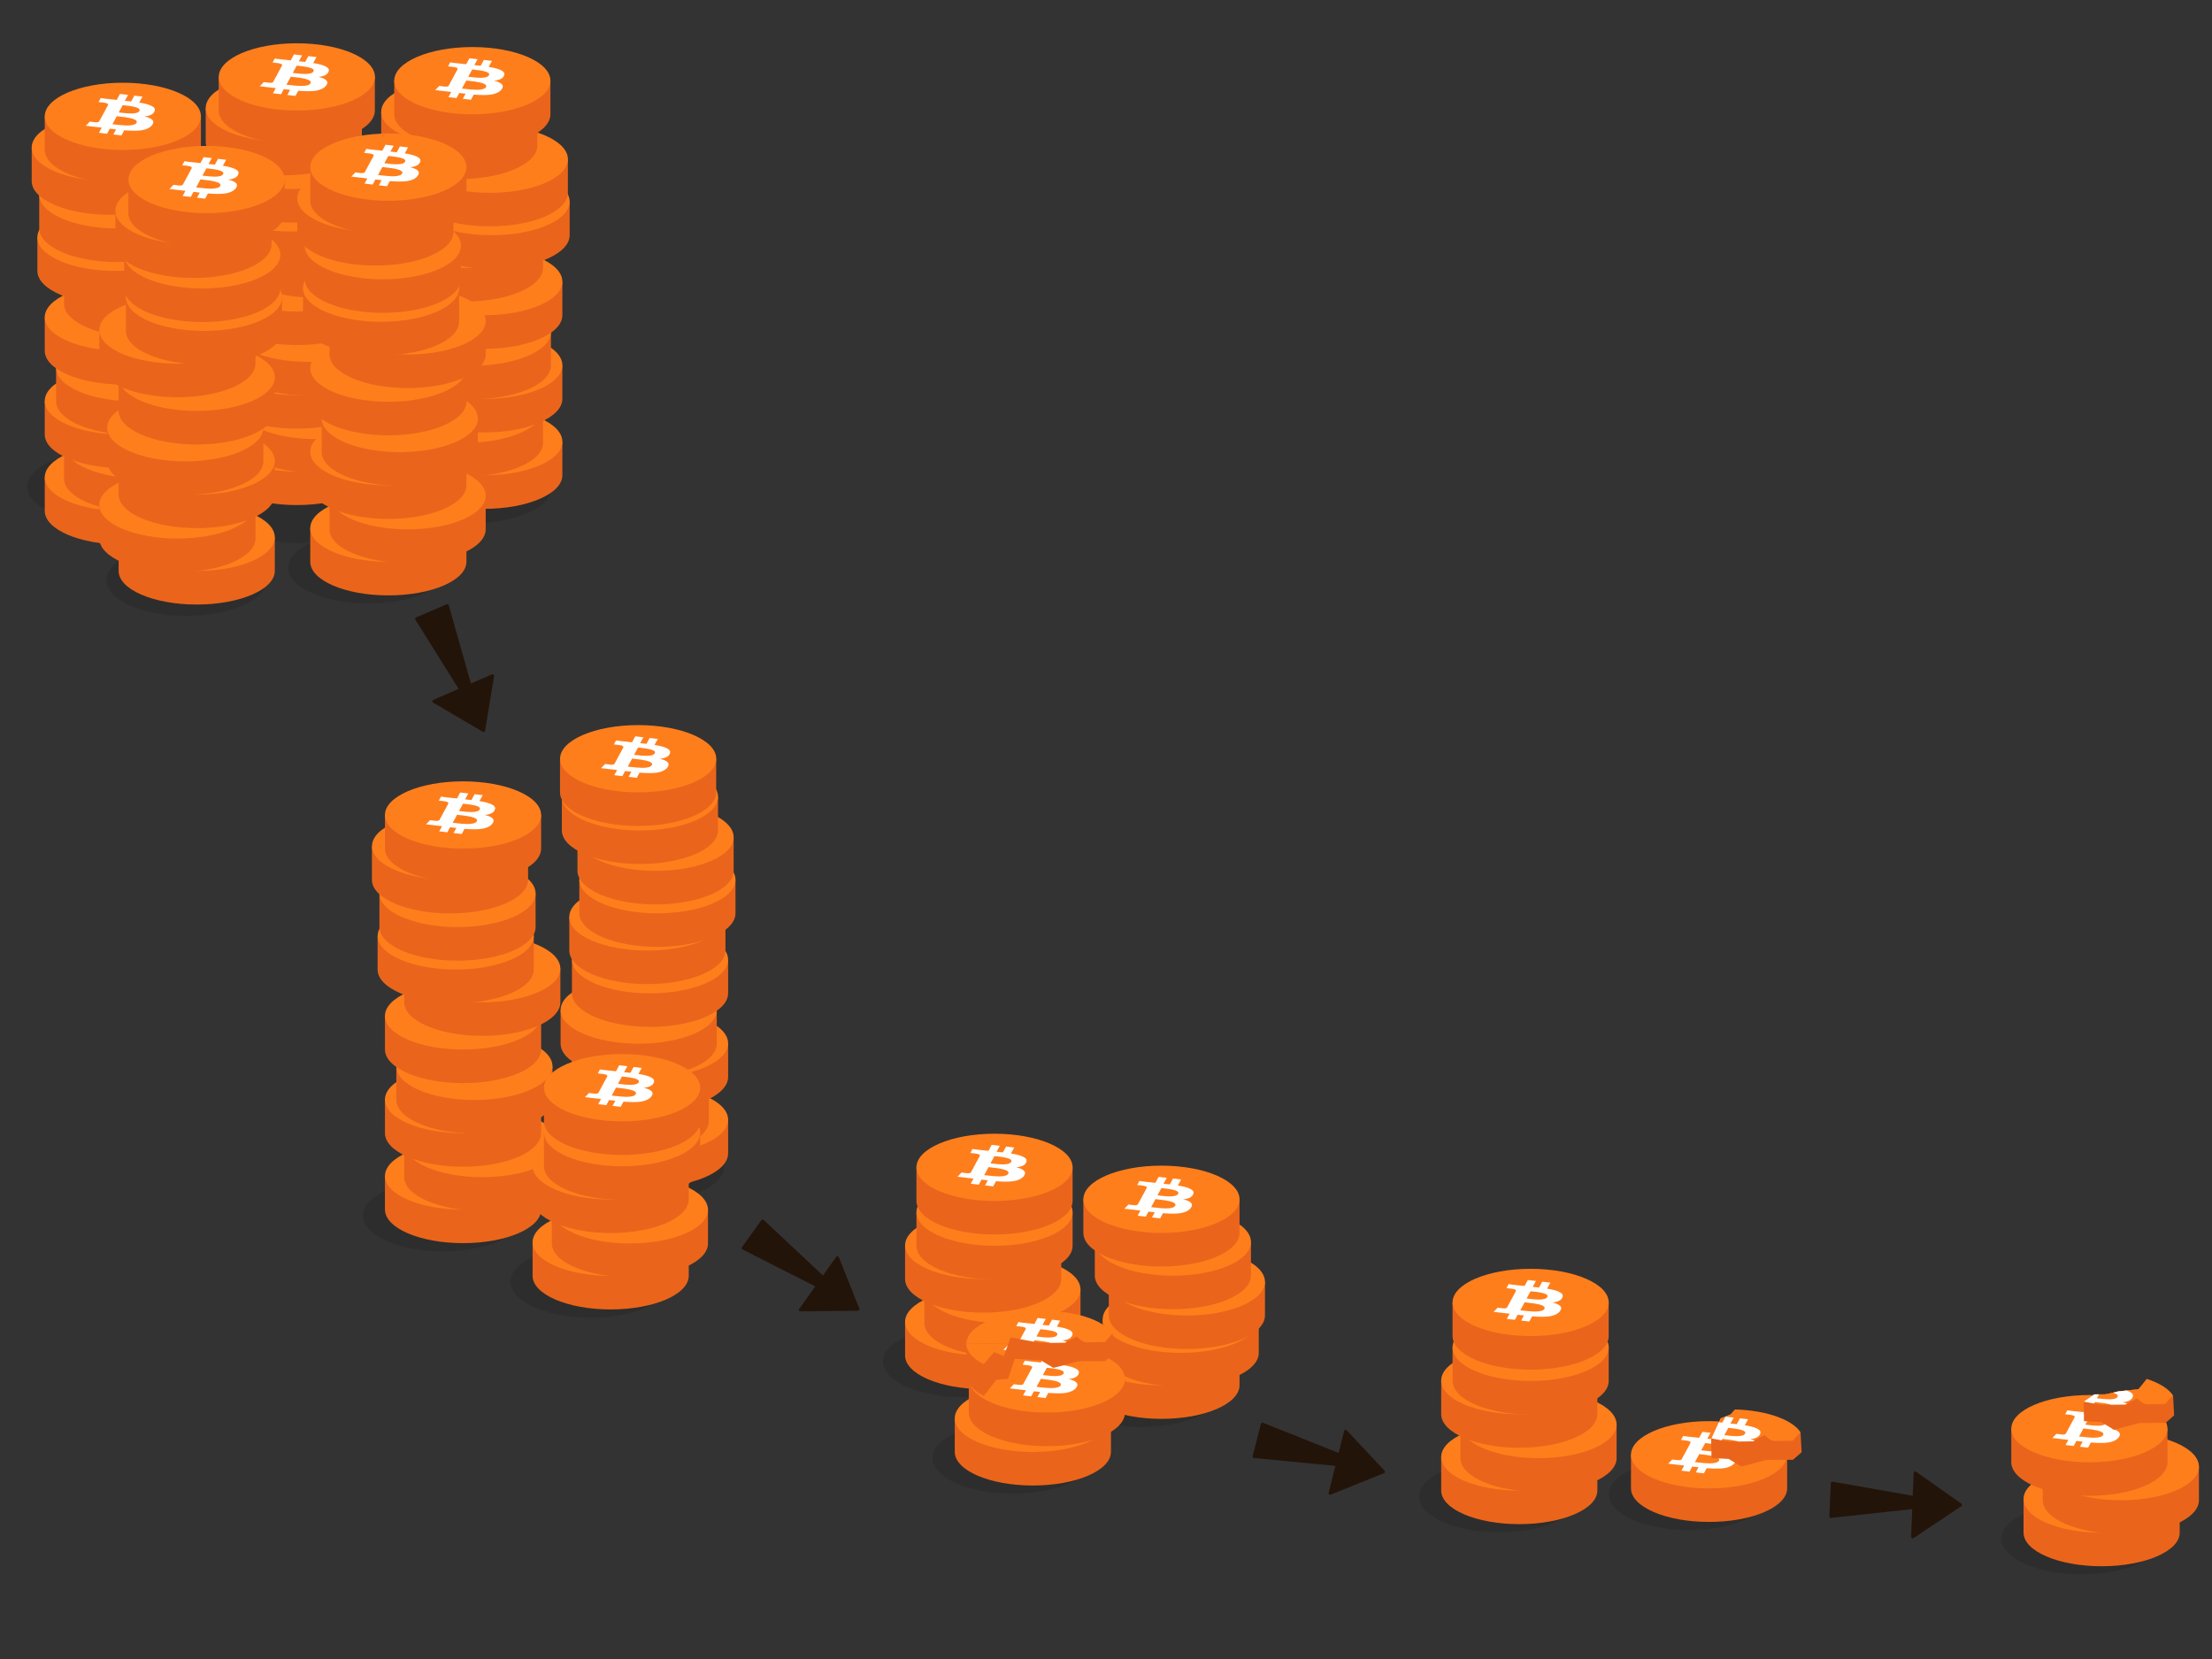 <?xml version="1.0" encoding="UTF-8"?>
<svg id="Layer_1" data-name="Layer 1" xmlns="http://www.w3.org/2000/svg" width="300" height="225" viewBox="0 0 300 225">
  <rect x="0" y="0" width="300" height="225" fill="#333333" stroke="none"/>
  <defs>
    <style>
      .cls-1 {
        fill: #fff;
      }

      .cls-2 {
        fill: #23140a;
      }

      .cls-3 {
        clip-path: url(#clippath-2);
      }

      .cls-4 {
        isolation: isolate;
        opacity: .35;
      }

      .cls-5 {
        fill: #232323;
      }

      .cls-6 {
        clip-path: url(#clippath-1);
      }

      .cls-7 {
        clip-path: url(#clippath-4);
      }

      .cls-8 {
        fill: #ff7e1c;
      }

      .cls-9 {
        clip-path: url(#clippath);
      }

      .cls-10 {
        fill: none;
      }

      .cls-11 {
        clip-path: url(#clippath-3);
      }

      .cls-12 {
        fill: #ea651b;
      }

      .cls-13 {
        clip-path: url(#clippath-5);
      }

      .cls-14 {
        fill: #ffcf15;
      }
    </style>
    <clipPath id="clippath">
      <path class="cls-10" d="m141.12,177.79c-5.58.06-10.08,2.06-10.05,4.46h0c.01,1.06.9,2.01,2.36,2.75l1.39-1.63,1.31.54.64-1.72h0l.3-.81,4.1.76c1.1-.01,2.21-.03,3.28-.04l1.56-.83s.79.77,1.28.79c1-.01,1.87-.02,2.55-.03l1.04-1.17c-1.2-1.82-5.12-3.13-9.76-3.08Z"/>
    </clipPath>
    <clipPath id="clippath-1">
      <path class="cls-10" d="m236.36,190l-1.66,1.81-1.34.55-1.25,2.72v5.45h13.07s4.41-3.72,4.07-4.07-4.22-3.46-4.22-4.22-8.67-2.24-8.67-2.24Z"/>
    </clipPath>
    <clipPath id="clippath-2">
      <path class="cls-10" d="m234.42,191.17c-5.58.06-10.08,2.06-10.05,4.46h0c.01,1.06.9,2.01,2.36,2.75l1.39-1.63,1.31.54.64-1.72h0l.3-.81,4.1.76c1.1-.01,2.21-.03,3.28-.04l1.56-.83s.79.77,1.28.79c1-.01,1.87-.02,2.55-.03l1.04-1.17c-1.2-1.82-5.12-3.13-9.76-3.08Z"/>
    </clipPath>
    <clipPath id="clippath-3">
      <path class="cls-10" d="m281.22,190.11l1.41-.03,1.42-.97h1.44c.18,0,1.84-.41,1.84-.41l2.69-.28,1.75-2.19,3.15,1.28,1.09,2.06.17,3.65s-1.23,2.3-1.33,2.3-11.4-.93-11.52-.93-2.4-1.34-2.4-1.34l.29-2.99v-.16Z"/>
    </clipPath>
    <clipPath id="clippath-4">
      <path class="cls-10" d="m286.88,185.01l-1.66,1.81-1.34.55-1.25,2.72v5.45h13.07s4.41-3.72,4.07-4.07-4.22-3.46-4.22-4.22-8.67-2.24-8.67-2.24Z"/>
    </clipPath>
    <clipPath id="clippath-5">
      <path class="cls-10" d="m284.94,186.18c-5.58.06-10.08,2.06-10.05,4.46h0c.01,1.06.9,2.01,2.36,2.75l1.39-1.63,1.31.54.64-1.72h0l.3-.81,4.1.76c1.1-.01,2.21-.03,3.28-.04l1.56-.83s.79.77,1.28.79c1-.01,1.87-.02,2.55-.03l1.04-1.17c-1.2-1.82-5.12-3.13-9.76-3.08Z"/>
    </clipPath>
  </defs>
  <g>
    <g class="cls-4">
      <path class="cls-5" d="m25.4,65.99c0,2.68-4.86,4.85-10.86,4.85s-10.86-2.17-10.86-4.85,4.86-4.85,10.86-4.85c6,0,10.86,2.17,10.86,4.85Z"/>
    </g>
    <g>
      <g>
        <path class="cls-12" d="m27.25,69.29c0,2.52-4.74,4.56-10.59,4.56s-10.59-2.04-10.59-4.56v-4.56h21.18v4.56Z"/>
        <ellipse class="cls-8" cx="16.66" cy="64.74" rx="10.59" ry="4.56"/>
      </g>
      <g>
        <path class="cls-12" d="m29.86,64.9c0,2.52-4.74,4.56-10.59,4.56s-10.59-2.04-10.59-4.56v-4.56h21.18v4.56Z"/>
        <ellipse class="cls-8" cx="19.27" cy="60.34" rx="10.59" ry="4.56"/>
      </g>
      <g>
        <path class="cls-12" d="m27.25,58.93c0,2.52-4.74,4.56-10.59,4.56s-10.59-2.04-10.59-4.56v-4.56h21.18v4.56Z"/>
        <ellipse class="cls-8" cx="16.66" cy="54.38" rx="10.59" ry="4.56"/>
      </g>
      <g>
        <path class="cls-12" d="m28.79,54.42c0,2.52-4.74,4.56-10.59,4.56s-10.59-2.04-10.59-4.56v-4.56h21.18v4.56Z"/>
        <ellipse class="cls-8" cx="18.2" cy="49.87" rx="10.59" ry="4.56"/>
      </g>
      <g>
        <path class="cls-12" d="m27.25,47.59c0,2.52-4.74,4.56-10.59,4.56s-10.59-2.04-10.59-4.56v-4.56h21.18v4.56Z"/>
        <ellipse class="cls-8" cx="16.66" cy="43.03" rx="10.59" ry="4.56"/>
      </g>
      <g>
        <path class="cls-12" d="m29.86,41.18c0,2.52-4.74,4.56-10.59,4.56s-10.59-2.04-10.59-4.56v-4.56h21.18v4.56Z"/>
        <ellipse class="cls-8" cx="19.27" cy="36.62" rx="10.59" ry="4.56"/>
      </g>
      <g>
        <path class="cls-12" d="m26.25,36.74c0,2.52-4.74,4.56-10.59,4.56s-10.59-2.04-10.59-4.56v-4.56h21.18v4.56Z"/>
        <ellipse class="cls-8" cx="15.66" cy="32.18" rx="10.59" ry="4.56"/>
      </g>
      <g>
        <path class="cls-12" d="m26.5,30.98c0,2.52-4.74,4.56-10.59,4.56s-10.59-2.04-10.59-4.56v-4.56h21.18v4.56Z"/>
        <ellipse class="cls-8" cx="15.91" cy="26.42" rx="10.59" ry="4.56"/>
      </g>
      <g>
        <path class="cls-12" d="m25.48,24.57c0,2.52-4.74,4.56-10.59,4.56s-10.59-2.04-10.59-4.56v-4.56h21.18v4.56Z"/>
        <ellipse class="cls-8" cx="14.89" cy="20.01" rx="10.59" ry="4.56"/>
      </g>
      <g>
        <g>
          <path class="cls-12" d="m27.25,20.33c0,2.52-4.74,4.56-10.59,4.56s-10.59-2.04-10.59-4.56v-4.56h21.18v4.56Z"/>
          <ellipse class="cls-8" cx="16.66" cy="15.78" rx="10.59" ry="4.56"/>
        </g>
        <path class="cls-1" d="m20.64,16.24c.21.21.2.46-.03.75-.29.35-.76.58-1.41.68-.57.08-1.35.08-2.35,0l-.38.7-1.1-.13.37-.69-.85-.1-.37.69-1.1-.13.38-.7-2.17-.25.55-.57.22.03c.35.05.59.07.7.07.16,0,.28-.04.35-.12l1.21-2.24c.01-.12-.07-.2-.27-.25-.12-.04-.4-.08-.84-.12l-.18-.02.29-.54.67.09c.79.09,1.29.14,1.5.16l.44-.81,1.1.13-.44.8.86.09.43-.79,1.1.13-.44.81c.74.12,1.28.26,1.62.43.42.19.58.43.47.71-.13.41-.58.66-1.37.74h0c.52.12.87.27,1.04.46h0Zm-4.53-.99l.18.02c.62.08,1.12.12,1.48.12.63,0,1.01-.11,1.14-.34s-.09-.41-.63-.55c-.31-.08-.78-.15-1.43-.22-.11,0-.18-.01-.21-.01l-.54.99h0Zm-.66,1.62c.76.09,1.34.14,1.75.15.75,0,1.19-.13,1.32-.37s-.12-.45-.76-.61c-.35-.09-.91-.17-1.67-.25l-.25-.03-.59,1.09.2.02h0s0,0,0,0Z"/>
      </g>
    </g>
    <path class="cls-8" d="m18.78,44.35c.06,0,.13.01.19.02-.06,0-.13-.01-.19-.02Z"/>
    <g class="cls-4">
      <path class="cls-5" d="m51.33,68.8c0,2.68-4.86,4.85-10.86,4.85s-10.86-2.17-10.86-4.85,4.86-4.85,10.86-4.85c6,0,10.86,2.17,10.86,4.85Z"/>
    </g>
    <g>
      <g>
        <path class="cls-12" d="m50.84,63.94c0,2.52-4.74,4.56-10.59,4.56s-10.59-2.04-10.59-4.56v-4.56h21.18v4.56Z"/>
        <ellipse class="cls-8" cx="40.26" cy="59.39" rx="10.59" ry="4.56"/>
      </g>
      <g>
        <path class="cls-12" d="m53.46,59.55c0,2.52-4.74,4.56-10.59,4.56s-10.59-2.04-10.59-4.56v-4.56h21.18v4.56Z"/>
        <ellipse class="cls-8" cx="42.87" cy="54.99" rx="10.59" ry="4.56"/>
      </g>
      <g>
        <path class="cls-12" d="m50.84,53.58c0,2.52-4.74,4.56-10.59,4.56s-10.59-2.04-10.59-4.56v-4.56h21.18v4.56Z"/>
        <ellipse class="cls-8" cx="40.26" cy="49.03" rx="10.59" ry="4.56"/>
      </g>
      <g>
        <path class="cls-12" d="m52.39,49.07c0,2.52-4.74,4.56-10.59,4.56s-10.59-2.04-10.59-4.56v-4.56h21.18v4.56Z"/>
        <ellipse class="cls-8" cx="41.8" cy="44.52" rx="10.59" ry="4.56"/>
      </g>
      <g>
        <path class="cls-12" d="m50.84,42.24c0,2.52-4.74,4.56-10.59,4.56s-10.59-2.04-10.59-4.56v-4.56h21.18v4.56Z"/>
        <ellipse class="cls-8" cx="40.26" cy="37.68" rx="10.59" ry="4.56"/>
      </g>
      <g>
        <path class="cls-12" d="m53.46,35.83c0,2.52-4.74,4.56-10.59,4.56s-10.59-2.04-10.59-4.56v-4.56h21.18v4.56Z"/>
        <ellipse class="cls-8" cx="42.87" cy="31.27" rx="10.59" ry="4.56"/>
      </g>
      <g>
        <path class="cls-12" d="m49.85,31.39c0,2.52-4.74,4.56-10.59,4.56s-10.59-2.04-10.59-4.56v-4.56h21.18v4.56Z"/>
        <ellipse class="cls-8" cx="39.26" cy="26.83" rx="10.59" ry="4.56"/>
      </g>
      <g>
        <path class="cls-12" d="m50.09,25.63c0,2.52-4.74,4.56-10.59,4.56s-10.59-2.04-10.59-4.56v-4.56h21.18v4.56Z"/>
        <ellipse class="cls-8" cx="39.51" cy="21.07" rx="10.59" ry="4.56"/>
      </g>
      <g>
        <path class="cls-12" d="m49.08,19.22c0,2.52-4.74,4.56-10.59,4.56s-10.59-2.04-10.59-4.56v-4.56h21.18v4.56Z"/>
        <ellipse class="cls-8" cx="38.49" cy="14.66" rx="10.59" ry="4.56"/>
      </g>
      <g>
        <g>
          <path class="cls-12" d="m50.84,14.98c0,2.52-4.74,4.56-10.59,4.56s-10.59-2.04-10.59-4.56v-4.56h21.18v4.56Z"/>
          <ellipse class="cls-8" cx="40.26" cy="10.43" rx="10.59" ry="4.56"/>
        </g>
        <path class="cls-1" d="m44.24,10.88c.21.21.2.46-.03.75-.29.35-.76.58-1.41.68-.57.08-1.35.08-2.35,0l-.38.7-1.1-.13.37-.69-.85-.1-.37.69-1.1-.13.38-.7-2.17-.25.55-.57.22.03c.35.05.59.07.7.07.16,0,.28-.04.35-.12l1.21-2.24c.01-.12-.07-.2-.27-.25-.12-.04-.4-.08-.84-.12l-.18-.02.29-.54.67.09c.79.09,1.29.14,1.5.16l.44-.81,1.1.13-.44.8.86.09.43-.79,1.1.13-.44.81c.74.12,1.28.26,1.62.43.42.19.58.43.47.71-.13.41-.58.66-1.37.74h0c.52.12.87.27,1.04.46h0Zm-4.53-.99l.18.02c.62.08,1.12.12,1.48.12.63,0,1.01-.11,1.14-.34s-.09-.41-.63-.55c-.31-.08-.78-.15-1.43-.22-.11,0-.18-.01-.21-.01l-.54.99h0Zm-.66,1.62c.76.09,1.34.14,1.75.15.75,0,1.19-.13,1.32-.37s-.12-.45-.76-.61c-.35-.09-.91-.17-1.67-.25l-.25-.03-.59,1.09.2.02h0s0,0,0,0Z"/>
      </g>
    </g>
    <path class="cls-8" d="m44.51,44.3c.06,0,.13.01.19.02-.06,0-.13-.01-.19-.02Z"/>
    <g class="cls-4">
      <path class="cls-5" d="m74.8,66.12c0,2.68-4.86,4.85-10.86,4.85s-10.86-2.17-10.86-4.85,4.86-4.85,10.86-4.85c6,0,10.86,2.17,10.86,4.85Z"/>
    </g>
    <g>
      <g>
        <path class="cls-12" d="m55.09,64.45c0,2.52,4.74,4.56,10.59,4.56s10.59-2.04,10.59-4.56c0-.62,0-4.56,0-4.56h-10.59c-5.1,0-10.59,0-10.59,0,0,0,0,4.24,0,4.56Z"/>
        <ellipse class="cls-8" cx="65.68" cy="59.9" rx="10.59" ry="4.56"/>
      </g>
      <g>
        <path class="cls-12" d="m52.47,60.06c0,2.52,4.74,4.56,10.59,4.56,5.85,0,10.59-2.04,10.59-4.56v-4.56s-6.19,0-10.59,0h-10.59s0,4.24,0,4.56Z"/>
        <ellipse class="cls-8" cx="63.06" cy="55.5" rx="10.59" ry="4.56"/>
      </g>
      <g>
        <path class="cls-12" d="m55.09,54.09c0,2.52,4.74,4.56,10.59,4.56s10.59-2.04,10.59-4.56v-4.56s-6.19,0-10.59,0c-5.1,0-10.59,0-10.59,0,0,0,0,4.24,0,4.56Z"/>
        <ellipse class="cls-8" cx="65.68" cy="49.54" rx="10.59" ry="4.56"/>
      </g>
      <g>
        <path class="cls-12" d="m53.54,49.58c0,2.52,4.74,4.56,10.59,4.56s10.59-2.04,10.59-4.56c0-.62,0-4.56,0-4.56h-10.59c-5.1,0-10.59,0-10.59,0,0,0,0,4.24,0,4.56Z"/>
        <ellipse class="cls-8" cx="64.13" cy="45.03" rx="10.59" ry="4.56"/>
      </g>
      <g>
        <path class="cls-12" d="m55.09,42.75c0,2.52,4.74,4.56,10.59,4.56s10.59-2.04,10.59-4.56c0-.62,0-4.56,0-4.56h-10.59c-5.1,0-10.59,0-10.59,0,0,0,0,4.24,0,4.56Z"/>
        <ellipse class="cls-8" cx="65.68" cy="38.19" rx="10.59" ry="4.56"/>
      </g>
      <g>
        <path class="cls-12" d="m52.47,36.34c0,2.52,4.74,4.56,10.59,4.56,5.85,0,10.59-2.04,10.59-4.56v-4.56s-6.19,0-10.59,0c-5.1,0-10.59,0-10.59,0,0,0,0,4.24,0,4.56Z"/>
        <ellipse class="cls-8" cx="63.06" cy="31.78" rx="10.59" ry="4.56"/>
      </g>
      <g>
        <path class="cls-12" d="m56.08,31.9c0,2.52,4.74,4.56,10.59,4.56,5.85,0,10.59-2.04,10.59-4.56,0-.62,0-4.56,0-4.56,0,0-6.19,0-10.59,0-5.1,0-10.59,0-10.59,0,0,0,0,4.24,0,4.56Z"/>
        <ellipse class="cls-8" cx="66.67" cy="27.34" rx="10.59" ry="4.56"/>
      </g>
      <g>
        <path class="cls-12" d="m55.84,26.14c0,2.52,4.74,4.56,10.59,4.56,5.85,0,10.59-2.04,10.59-4.56v-4.56s-6.19,0-10.59,0c-5.1,0-10.59,0-10.59,0,0,0,0,4.24,0,4.56Z"/>
        <ellipse class="cls-8" cx="66.43" cy="21.59" rx="10.59" ry="4.56"/>
      </g>
      <g>
        <path class="cls-12" d="m72.88,19.73c0,2.52-4.74,4.56-10.59,4.56s-10.59-2.04-10.59-4.56v-4.56h21.18v4.56Z"/>
        <ellipse class="cls-8" cx="62.29" cy="15.17" rx="10.59" ry="4.56"/>
      </g>
      <g>
        <g>
          <path class="cls-12" d="m74.65,15.49c0,2.52-4.74,4.56-10.59,4.56s-10.59-2.04-10.59-4.56v-4.56h21.18v4.56Z"/>
          <ellipse class="cls-8" cx="64.06" cy="10.94" rx="10.59" ry="4.56"/>
        </g>
        <path class="cls-1" d="m68.04,11.4c.21.21.2.46-.03.75-.29.35-.76.58-1.41.68-.57.08-1.35.08-2.35,0l-.38.7-1.1-.13.37-.69-.85-.1-.37.69-1.1-.13.38-.7-2.17-.25.55-.57.22.03c.35.05.59.07.7.07.16,0,.28-.04.35-.12l1.21-2.24c.01-.12-.07-.2-.27-.25-.12-.04-.4-.08-.84-.12l-.18-.02.29-.54.67.09c.79.09,1.29.14,1.5.16l.44-.81,1.1.13-.44.8.86.09.43-.79,1.1.13-.44.81c.74.12,1.28.26,1.62.43.42.19.58.43.47.71-.13.41-.58.66-1.37.74h0c.52.12.87.27,1.04.46h0Zm-4.53-.99l.18.02c.62.08,1.12.12,1.48.12.63,0,1.01-.11,1.14-.34s-.09-.41-.63-.55c-.31-.08-.78-.15-1.43-.22-.11,0-.18-.01-.21-.01l-.54.99h0Zm-.66,1.62c.76.09,1.34.14,1.75.15.75,0,1.19-.13,1.32-.37s-.12-.45-.76-.61c-.35-.09-.91-.17-1.67-.25l-.25-.03-.59,1.09.2.02h0s0,0,0,0Z"/>
      </g>
    </g>
    <path class="cls-8" d="m71.7,44.3c.06,0,.13.01.19.02-.06,0-.13-.01-.19-.02Z"/>
    <g class="cls-4">
      <path class="cls-5" d="m36.14,78.68c0,2.68-4.86,4.85-10.86,4.85s-10.86-2.17-10.86-4.85,4.86-4.85,10.86-4.85c6,0,10.86,2.17,10.86,4.85Z"/>
    </g>
    <g>
      <g>
        <path class="cls-12" d="m16.09,77.43c0,2.52,4.74,4.56,10.59,4.56s10.59-2.04,10.59-4.56c0-.62,0-4.56,0-4.56h-10.59c-5.1,0-10.59,0-10.59,0,0,0,0,4.24,0,4.56Z"/>
        <ellipse class="cls-8" cx="26.68" cy="72.88" rx="10.59" ry="4.56"/>
      </g>
      <g>
        <path class="cls-12" d="m13.47,73.04c0,2.52,4.74,4.56,10.59,4.56,5.85,0,10.59-2.04,10.59-4.56v-4.56s-6.19,0-10.59,0c-5.1,0-10.59,0-10.59,0,0,0,0,4.24,0,4.56Z"/>
        <ellipse class="cls-8" cx="24.06" cy="68.48" rx="10.59" ry="4.56"/>
      </g>
      <g>
        <path class="cls-12" d="m16.09,67.07c0,2.52,4.74,4.56,10.59,4.56s10.59-2.04,10.59-4.56v-4.56s-6.19,0-10.59,0c-5.1,0-10.59,0-10.59,0,0,0,0,4.24,0,4.56Z"/>
        <ellipse class="cls-8" cx="26.68" cy="62.52" rx="10.59" ry="4.56"/>
      </g>
      <g>
        <path class="cls-12" d="m14.54,62.56c0,2.52,4.74,4.56,10.59,4.56s10.59-2.04,10.59-4.56c0-.62,0-4.56,0-4.56h-10.59c-5.1,0-10.59,0-10.59,0,0,0,0,4.24,0,4.56Z"/>
        <ellipse class="cls-8" cx="25.13" cy="58.01" rx="10.59" ry="4.56"/>
      </g>
      <g>
        <path class="cls-12" d="m16.09,55.73c0,2.52,4.74,4.56,10.59,4.56s10.59-2.04,10.59-4.56v-4.56s-6.19,0-10.59,0c-5.1,0-10.59,0-10.59,0,0,0,0,4.24,0,4.56Z"/>
        <ellipse class="cls-8" cx="26.68" cy="51.17" rx="10.59" ry="4.56"/>
      </g>
      <g>
        <path class="cls-12" d="m13.47,49.32c0,2.52,4.74,4.56,10.59,4.56,5.85,0,10.59-2.04,10.59-4.56,0-.62,0-4.56,0-4.56,0,0-6.19,0-10.59,0-5.1,0-10.59,0-10.59,0,0,0,0,4.24,0,4.56Z"/>
        <ellipse class="cls-8" cx="24.06" cy="44.76" rx="10.59" ry="4.56"/>
      </g>
      <g>
        <path class="cls-12" d="m17.08,44.88c0,2.52,4.74,4.56,10.59,4.56,5.85,0,10.59-2.04,10.59-4.56,0-.62,0-4.56,0-4.56,0,0-6.19,0-10.59,0-5.1,0-10.59,0-10.59,0,0,0,0,4.24,0,4.56Z"/>
        <ellipse class="cls-8" cx="27.67" cy="40.32" rx="10.59" ry="4.56"/>
      </g>
      <g>
        <path class="cls-12" d="m16.84,39.12c0,2.52,4.74,4.56,10.59,4.56,5.85,0,10.59-2.04,10.59-4.56v-4.56s-6.19,0-10.59,0c-5.1,0-10.59,0-10.59,0,0,0,0,4.24,0,4.56Z"/>
        <ellipse class="cls-8" cx="27.43" cy="34.56" rx="10.59" ry="4.56"/>
      </g>
      <g>
        <path class="cls-12" d="m36.83,33.14c0,2.52-4.74,4.56-10.59,4.56s-10.59-2.04-10.59-4.56v-4.56h21.18v4.56Z"/>
        <ellipse class="cls-8" cx="26.24" cy="28.58" rx="10.59" ry="4.56"/>
      </g>
      <g>
        <g>
          <path class="cls-12" d="m38.59,28.91c0,2.52-4.74,4.56-10.59,4.56s-10.59-2.04-10.59-4.56v-4.56h21.18v4.56Z"/>
          <ellipse class="cls-8" cx="28.01" cy="24.35" rx="10.59" ry="4.56"/>
        </g>
        <path class="cls-1" d="m31.99,24.81c.21.21.2.46-.03.75-.29.35-.76.58-1.41.68-.57.08-1.35.08-2.35,0l-.38.7-1.1-.13.37-.69-.85-.1-.37.69-1.1-.13.38-.7-2.17-.25.55-.57.22.03c.35.05.59.07.7.07.16,0,.28-.04.35-.12l1.21-2.24c.01-.12-.07-.2-.27-.25-.12-.04-.4-.08-.84-.12l-.18-.02.29-.54.67.09c.79.09,1.29.14,1.5.16l.44-.81,1.1.13-.44.8.86.09.43-.79,1.1.13-.44.81c.74.12,1.28.26,1.62.43.42.19.58.43.47.71-.13.41-.58.66-1.37.74h0c.52.12.87.27,1.04.46h0Zm-4.53-.99l.18.02c.62.08,1.12.12,1.48.12.63,0,1.01-.11,1.14-.34s-.09-.41-.63-.55c-.31-.08-.78-.15-1.43-.22-.11,0-.18-.01-.21-.01l-.54.99h0Zm-.66,1.62c.76.09,1.34.14,1.75.15.75,0,1.19-.13,1.32-.37s-.12-.45-.76-.61c-.35-.09-.91-.17-1.67-.25l-.25-.03-.59,1.09.2.02h0s0,0,0,0Z"/>
      </g>
    </g>
    <path class="cls-8" d="m34.12,55.58c.06,0,.13.01.19.02-.06,0-.13-.01-.19-.02Z"/>
    <g class="cls-4">
      <path class="cls-5" d="m60.8,77c0,2.68-4.86,4.85-10.86,4.85s-10.86-2.17-10.86-4.85,4.86-4.85,10.86-4.85c6,0,10.86,2.17,10.86,4.85Z"/>
    </g>
    <g>
      <g>
        <path class="cls-12" d="m63.26,76.19c0,2.52-4.74,4.56-10.59,4.56s-10.59-2.04-10.59-4.56v-4.56h21.18v4.56Z"/>
        <ellipse class="cls-8" cx="52.67" cy="71.63" rx="10.59" ry="4.56"/>
      </g>
      <g>
        <path class="cls-12" d="m65.87,71.79c0,2.52-4.74,4.56-10.59,4.56s-10.59-2.04-10.59-4.56v-4.56h21.18v4.56Z"/>
        <ellipse class="cls-8" cx="55.28" cy="67.23" rx="10.59" ry="4.56"/>
      </g>
      <g>
        <path class="cls-12" d="m63.26,65.82c0,2.52-4.74,4.56-10.59,4.56s-10.59-2.04-10.59-4.56v-4.56h21.18v4.56Z"/>
        <ellipse class="cls-8" cx="52.67" cy="61.27" rx="10.59" ry="4.56"/>
      </g>
      <g>
        <path class="cls-12" d="m64.81,61.32c0,2.52-4.74,4.56-10.59,4.56s-10.59-2.04-10.59-4.56v-4.56h21.18v4.56Z"/>
        <ellipse class="cls-8" cx="54.22" cy="56.76" rx="10.59" ry="4.56"/>
      </g>
      <g>
        <path class="cls-12" d="m63.26,54.48c0,2.52-4.74,4.56-10.59,4.56s-10.59-2.04-10.59-4.56v-4.56h21.18v4.56Z"/>
        <ellipse class="cls-8" cx="52.67" cy="49.93" rx="10.59" ry="4.56"/>
      </g>
      <g>
        <path class="cls-12" d="m65.87,48.07c0,2.52-4.74,4.56-10.59,4.56s-10.59-2.04-10.59-4.56v-4.56h21.18v4.56Z"/>
        <ellipse class="cls-8" cx="55.28" cy="43.52" rx="10.59" ry="4.56"/>
      </g>
      <g>
        <path class="cls-12" d="m62.27,43.63c0,2.52-4.74,4.56-10.59,4.56s-10.59-2.04-10.59-4.56v-4.56h21.18v4.56Z"/>
        <ellipse class="cls-8" cx="51.68" cy="39.08" rx="10.59" ry="4.56"/>
      </g>
      <g>
        <path class="cls-12" d="m62.51,37.87c0,2.52-4.74,4.56-10.59,4.56s-10.59-2.04-10.59-4.56v-4.56h21.18v4.56Z"/>
        <ellipse class="cls-8" cx="51.92" cy="33.32" rx="10.59" ry="4.56"/>
      </g>
      <g>
        <path class="cls-12" d="m61.5,31.46c0,2.52-4.74,4.56-10.59,4.56s-10.59-2.04-10.59-4.56v-4.56h21.18v4.56Z"/>
        <ellipse class="cls-8" cx="50.91" cy="26.9" rx="10.59" ry="4.56"/>
      </g>
      <g>
        <g>
          <path class="cls-12" d="m63.26,27.23c0,2.52-4.74,4.56-10.59,4.56s-10.59-2.04-10.59-4.56v-4.56h21.18v4.56Z"/>
          <ellipse class="cls-8" cx="52.67" cy="22.67" rx="10.59" ry="4.56"/>
        </g>
        <path class="cls-1" d="m56.66,23.13c.21.21.2.46-.03.75-.29.35-.76.58-1.41.68-.57.08-1.35.08-2.35,0l-.38.7-1.1-.13.37-.69-.85-.1-.37.69-1.1-.13.38-.7-2.17-.25.55-.57.22.03c.35.05.59.07.7.07.16,0,.28-.04.35-.12l1.21-2.24c.01-.12-.07-.2-.27-.25-.12-.04-.4-.08-.84-.12l-.18-.02.29-.54.67.09c.79.09,1.29.14,1.5.16l.44-.81,1.1.13-.44.8.86.09.43-.79,1.1.13-.44.81c.74.12,1.28.26,1.62.43.42.19.58.43.47.71-.13.41-.58.66-1.37.74h0c.52.12.87.27,1.04.46h0Zm-4.53-.99l.18.02c.62.08,1.12.12,1.48.12.63,0,1.01-.11,1.14-.34s-.09-.41-.63-.55c-.31-.08-.78-.15-1.43-.22-.11,0-.18-.01-.21-.01l-.54.99h0Zm-.66,1.62c.76.09,1.34.14,1.75.15.75,0,1.19-.13,1.32-.37s-.12-.45-.76-.61c-.35-.09-.91-.17-1.67-.25l-.25-.03-.59,1.09.2.02h0s0,0,0,0Z"/>
      </g>
    </g>
    <path class="cls-8" d="m58.3,57.27c.06,0,.13.01.19.02-.06,0-.13-.01-.19-.02Z"/>
  </g>
  <g>
    <g class="cls-4">
      <path class="cls-5" d="m70.93,164.86c0,2.68-4.86,4.85-10.86,4.85s-10.86-2.17-10.86-4.85,4.86-4.85,10.86-4.85c6,0,10.86,2.17,10.86,4.85Z"/>
    </g>
    <g>
      <g>
        <path class="cls-12" d="m73.39,164.04c0,2.52-4.74,4.56-10.59,4.56s-10.59-2.04-10.59-4.56v-4.56h21.18v4.56Z"/>
        <ellipse class="cls-8" cx="62.8" cy="159.49" rx="10.59" ry="4.56"/>
      </g>
      <g>
        <path class="cls-12" d="m76,159.65c0,2.52-4.74,4.56-10.59,4.56s-10.59-2.04-10.59-4.56v-4.56h21.18v4.56Z"/>
        <ellipse class="cls-8" cx="65.41" cy="155.09" rx="10.59" ry="4.56"/>
      </g>
      <g>
        <path class="cls-12" d="m73.39,153.68c0,2.52-4.74,4.56-10.59,4.56s-10.59-2.04-10.59-4.56v-4.56h21.18v4.56Z"/>
        <ellipse class="cls-8" cx="62.8" cy="149.13" rx="10.59" ry="4.56"/>
      </g>
      <g>
        <path class="cls-12" d="m74.93,149.17c0,2.52-4.74,4.56-10.59,4.56s-10.59-2.04-10.59-4.56v-4.56h21.18v4.56Z"/>
        <ellipse class="cls-8" cx="64.34" cy="144.62" rx="10.59" ry="4.56"/>
      </g>
      <g>
        <path class="cls-12" d="m73.39,142.34c0,2.52-4.74,4.56-10.59,4.56s-10.59-2.04-10.59-4.56v-4.56h21.18v4.56Z"/>
        <ellipse class="cls-8" cx="62.8" cy="137.78" rx="10.59" ry="4.56"/>
      </g>
      <g>
        <path class="cls-12" d="m76,135.93c0,2.52-4.74,4.56-10.59,4.56s-10.59-2.04-10.59-4.56v-4.56h21.18v4.56Z"/>
        <ellipse class="cls-8" cx="65.41" cy="131.37" rx="10.59" ry="4.56"/>
      </g>
      <g>
        <path class="cls-12" d="m72.39,131.49c0,2.52-4.74,4.56-10.59,4.56s-10.59-2.04-10.59-4.56v-4.56h21.18v4.56Z"/>
        <ellipse class="cls-8" cx="61.81" cy="126.93" rx="10.59" ry="4.56"/>
      </g>
      <g>
        <path class="cls-12" d="m72.64,125.73c0,2.52-4.74,4.56-10.59,4.56s-10.59-2.04-10.59-4.56v-4.56h21.18v4.56Z"/>
        <ellipse class="cls-8" cx="62.05" cy="121.17" rx="10.59" ry="4.56"/>
      </g>
      <g>
        <path class="cls-12" d="m71.62,119.32c0,2.52-4.74,4.56-10.59,4.56s-10.59-2.04-10.59-4.56v-4.56h21.18v4.56Z"/>
        <ellipse class="cls-8" cx="61.04" cy="114.76" rx="10.59" ry="4.56"/>
      </g>
      <g>
        <g>
          <path class="cls-12" d="m73.39,115.08c0,2.52-4.74,4.56-10.59,4.56s-10.59-2.04-10.59-4.56v-4.56h21.18v4.56Z"/>
          <ellipse class="cls-8" cx="62.8" cy="110.53" rx="10.59" ry="4.56"/>
        </g>
        <path class="cls-1" d="m66.79,110.98c.21.21.2.46-.03.75-.29.35-.76.58-1.41.68-.57.08-1.35.08-2.35,0l-.38.7-1.1-.13.37-.69-.85-.1-.37.69-1.1-.13.38-.7-2.17-.25.55-.57.22.03c.35.05.59.07.7.07.16,0,.28-.04.35-.12l1.21-2.24c.01-.12-.07-.2-.27-.25-.12-.04-.4-.08-.84-.12l-.18-.02.29-.54.67.09c.79.09,1.29.14,1.5.16l.44-.81,1.1.13-.44.8.86.09.43-.79,1.1.13-.44.81c.74.12,1.28.26,1.62.43.42.19.58.43.47.71-.13.41-.58.66-1.37.74h0c.52.12.87.27,1.04.46h0Zm-4.53-.99l.18.02c.62.08,1.12.12,1.48.12.63,0,1.01-.11,1.14-.34s-.09-.41-.63-.55c-.31-.08-.78-.15-1.43-.22-.11,0-.18-.01-.21-.01l-.54.99h0Zm-.66,1.62c.76.09,1.34.14,1.75.15.75,0,1.19-.13,1.32-.37s-.12-.45-.76-.61c-.35-.09-.91-.17-1.67-.25l-.25-.03-.59,1.09.2.02h0s0,0,0,0Z"/>
      </g>
    </g>
    <g class="cls-4">
      <path class="cls-5" d="m98.18,158.24c0,2.68-4.86,4.85-10.86,4.85s-10.86-2.17-10.86-4.85,4.86-4.85,10.86-4.85c6,0,10.86,2.17,10.86,4.85Z"/>
    </g>
    <g>
      <g>
        <path class="cls-12" d="m77.57,156.42c0,2.52,4.74,4.56,10.59,4.56s10.59-2.04,10.59-4.56v-4.56s-6.19,0-10.59,0c-5.1,0-10.59,0-10.59,0,0,0,0,4.24,0,4.56Z"/>
        <ellipse class="cls-8" cx="88.16" cy="151.86" rx="10.59" ry="4.56"/>
      </g>
      <g>
        <path class="cls-12" d="m74.96,152.02c0,2.52,4.74,4.56,10.59,4.56,5.85,0,10.59-2.04,10.59-4.56v-4.56s-6.19,0-10.59,0h-10.59s0,4.24,0,4.56Z"/>
        <ellipse class="cls-8" cx="85.55" cy="147.46" rx="10.59" ry="4.56"/>
      </g>
      <g>
        <path class="cls-12" d="m77.57,146.06c0,2.52,4.74,4.56,10.59,4.56s10.59-2.04,10.59-4.56v-4.56s-6.19,0-10.59,0c-5.1,0-10.59,0-10.59,0,0,0,0,4.24,0,4.56Z"/>
        <ellipse class="cls-8" cx="88.16" cy="141.5" rx="10.59" ry="4.56"/>
      </g>
      <g>
        <path class="cls-12" d="m76.03,141.55c0,2.52,4.74,4.56,10.59,4.56s10.59-2.04,10.59-4.56v-4.56s-6.19,0-10.59,0c-5.1,0-10.59,0-10.59,0,0,0,0,4.24,0,4.56Z"/>
        <ellipse class="cls-8" cx="86.62" cy="136.99" rx="10.59" ry="4.56"/>
      </g>
      <g>
        <path class="cls-12" d="m77.57,134.71c0,2.52,4.74,4.56,10.59,4.56s10.59-2.04,10.59-4.56v-4.56s-6.19,0-10.59,0c-5.1,0-10.59,0-10.59,0,0,0,0,4.24,0,4.56Z"/>
        <ellipse class="cls-8" cx="88.16" cy="130.16" rx="10.59" ry="4.56"/>
      </g>
      <g>
        <path class="cls-12" d="m77.21,128.91c0,2.52,4.74,4.56,10.59,4.56s10.59-2.04,10.59-4.56v-4.56s-6.19,0-10.59,0c-5.1,0-10.59,0-10.59,0,0,0,0,4.24,0,4.56Z"/>
        <ellipse class="cls-8" cx="87.8" cy="124.36" rx="10.59" ry="4.56"/>
      </g>
      <g>
        <path class="cls-12" d="m78.57,123.86c0,2.52,4.74,4.56,10.59,4.56,5.85,0,10.59-2.04,10.59-4.56v-4.56s-6.19,0-10.59,0c-5.1,0-10.59,0-10.59,0,0,0,0,4.24,0,4.56Z"/>
        <ellipse class="cls-8" cx="89.16" cy="119.31" rx="10.59" ry="4.56"/>
      </g>
      <g>
        <path class="cls-12" d="m78.32,118.1c0,2.52,4.74,4.56,10.59,4.56,5.85,0,10.59-2.04,10.59-4.56v-4.56s-6.19,0-10.59,0h-10.59s0,4.24,0,4.56Z"/>
        <ellipse class="cls-8" cx="88.91" cy="113.55" rx="10.59" ry="4.56"/>
      </g>
      <g>
        <path class="cls-12" d="m97.38,112.62c0,2.52-4.74,4.56-10.59,4.56s-10.59-2.04-10.59-4.56v-4.56h21.18v4.56Z"/>
        <ellipse class="cls-8" cx="86.79" cy="108.07" rx="10.59" ry="4.56"/>
      </g>
      <g>
        <g>
          <path class="cls-12" d="m97.13,107.46c0,2.52-4.74,4.56-10.59,4.56s-10.59-2.04-10.59-4.56v-4.56h21.18v4.56Z"/>
          <ellipse class="cls-8" cx="86.55" cy="102.9" rx="10.59" ry="4.56"/>
        </g>
        <path class="cls-1" d="m90.53,103.36c.21.21.2.46-.03.75-.29.35-.76.58-1.41.68-.57.08-1.35.08-2.35,0l-.38.7-1.1-.13.37-.69-.85-.1-.37.69-1.1-.13.38-.7-2.17-.25.55-.57.22.03c.35.05.59.07.7.07.16,0,.28-.04.35-.12l1.21-2.24c.01-.12-.07-.2-.27-.25-.12-.04-.4-.08-.84-.12l-.18-.02.29-.54.67.09c.79.09,1.29.14,1.5.16l.44-.81,1.1.13-.44.8.86.09.43-.79,1.1.13-.44.81c.74.12,1.28.26,1.62.43.42.19.58.43.47.71-.13.41-.58.66-1.37.74h0c.52.12.87.27,1.04.46h0Zm-4.53-.99l.18.02c.62.08,1.12.12,1.48.12.63,0,1.01-.11,1.14-.34s-.09-.41-.63-.55c-.31-.08-.78-.15-1.43-.22-.11,0-.18-.01-.21-.01l-.54.99h0Zm-.66,1.62c.76.09,1.34.14,1.75.15.75,0,1.19-.13,1.32-.37s-.12-.45-.76-.61c-.35-.09-.91-.17-1.67-.25l-.25-.03-.59,1.09.2.02h0s0,0,0,0Z"/>
      </g>
    </g>
    <path class="cls-8" d="m91.64,141c.06,0,.13.01.19.02-.06,0-.13-.01-.19-.02Z"/>
    <g class="cls-4">
      <path class="cls-5" d="m90.95,173.85c0,2.68-4.86,4.85-10.86,4.85s-10.86-2.17-10.86-4.85,4.86-4.85,10.86-4.85c6,0,10.86,2.17,10.86,4.85Z"/>
    </g>
    <g>
      <g>
        <path class="cls-12" d="m93.41,173.03c0,2.52-4.74,4.56-10.59,4.56s-10.59-2.04-10.59-4.56v-4.56h21.18v4.56Z"/>
        <ellipse class="cls-8" cx="82.82" cy="168.48" rx="10.59" ry="4.56"/>
      </g>
      <g>
        <path class="cls-12" d="m96.02,168.64c0,2.52-4.74,4.56-10.59,4.56s-10.59-2.04-10.59-4.56v-4.56h21.18v4.56Z"/>
        <ellipse class="cls-8" cx="85.43" cy="164.08" rx="10.59" ry="4.56"/>
      </g>
      <g>
        <path class="cls-12" d="m93.41,162.67c0,2.52-4.74,4.56-10.59,4.56s-10.59-2.04-10.59-4.56v-4.56h21.18v4.56Z"/>
        <ellipse class="cls-8" cx="82.82" cy="158.12" rx="10.59" ry="4.56"/>
      </g>
      <g>
        <path class="cls-12" d="m94.95,158.16c0,2.52-4.74,4.56-10.59,4.56s-10.59-2.04-10.59-4.56v-4.56h21.18v4.56Z"/>
        <ellipse class="cls-8" cx="84.37" cy="153.61" rx="10.59" ry="4.56"/>
      </g>
      <g>
        <g>
          <path class="cls-12" d="m94.95,152.08c0,2.52-4.74,4.56-10.59,4.56s-10.59-2.04-10.59-4.56v-4.56h21.18v4.56Z"/>
          <ellipse class="cls-8" cx="84.37" cy="147.52" rx="10.59" ry="4.56"/>
        </g>
        <path class="cls-1" d="m88.35,147.98c.21.21.2.46-.03.75-.29.35-.76.58-1.41.68-.57.08-1.35.08-2.35,0l-.38.7-1.1-.13.37-.69-.85-.1-.37.69-1.1-.13.38-.7-2.17-.25.55-.57.22.03c.35.05.59.07.7.07.16,0,.28-.04.35-.12l1.21-2.24c.01-.12-.07-.2-.27-.25-.12-.04-.4-.08-.84-.12l-.18-.02.29-.54.67.09c.79.09,1.29.14,1.5.16l.44-.81,1.1.13-.44.8.86.09.43-.79,1.1.13-.44.81c.74.12,1.28.26,1.62.43.42.19.58.43.47.71-.13.41-.58.66-1.37.74h0c.52.12.87.27,1.04.46h0Zm-4.53-.99l.18.02c.62.08,1.12.12,1.48.12.63,0,1.01-.11,1.14-.34s-.09-.41-.63-.55c-.31-.08-.78-.15-1.43-.22-.11,0-.18-.01-.21-.01l-.54.99h0Zm-.66,1.62c.76.09,1.34.14,1.75.15.75,0,1.19-.13,1.32-.37s-.12-.45-.76-.61c-.35-.09-.91-.17-1.67-.25l-.25-.03-.59,1.09.2.02h0s0,0,0,0Z"/>
      </g>
    </g>
    <path class="cls-8" d="m78.24,153.98c.06,0,.13.01.19.02-.06,0-.13-.01-.19-.02Z"/>
  </g>
  <g>
    <g class="cls-4">
      <path class="cls-5" d="m141.47,184.65c0,2.68-4.86,4.85-10.86,4.85s-10.86-2.17-10.86-4.85,4.86-4.85,10.86-4.85c6,0,10.86,2.17,10.86,4.85Z"/>
    </g>
    <g>
      <g>
        <path class="cls-12" d="m143.93,183.83c0,2.52-4.74,4.56-10.59,4.56s-10.59-2.04-10.59-4.56v-4.56h21.18v4.56Z"/>
        <ellipse class="cls-8" cx="133.34" cy="179.27" rx="10.59" ry="4.56"/>
      </g>
      <g>
        <path class="cls-12" d="m146.54,179.43c0,2.52-4.74,4.56-10.59,4.56s-10.59-2.04-10.59-4.56v-4.56h21.18v4.56Z"/>
        <ellipse class="cls-8" cx="135.95" cy="174.88" rx="10.59" ry="4.56"/>
      </g>
      <g>
        <path class="cls-12" d="m143.93,173.47c0,2.52-4.74,4.56-10.59,4.56s-10.59-2.04-10.59-4.56v-4.56h21.18v4.56Z"/>
        <ellipse class="cls-8" cx="133.34" cy="168.91" rx="10.59" ry="4.56"/>
      </g>
      <g>
        <path class="cls-12" d="m145.47,168.96c0,2.52-4.74,4.56-10.59,4.56s-10.59-2.04-10.59-4.56v-4.56h21.18v4.56Z"/>
        <ellipse class="cls-8" cx="134.88" cy="164.4" rx="10.59" ry="4.56"/>
      </g>
      <g>
        <g>
          <path class="cls-12" d="m145.47,162.87c0,2.52-4.74,4.56-10.59,4.56s-10.59-2.04-10.59-4.56v-4.56h21.18v4.56Z"/>
          <ellipse class="cls-8" cx="134.88" cy="158.32" rx="10.59" ry="4.56"/>
        </g>
        <path class="cls-1" d="m138.87,158.77c.21.21.2.46-.03.75-.29.35-.76.58-1.41.68-.57.08-1.35.08-2.35,0l-.38.7-1.1-.13.37-.69-.85-.1-.37.69-1.1-.13.38-.7-2.17-.25.55-.57.22.03c.35.05.59.07.7.07.16,0,.28-.04.35-.12l1.21-2.24c.01-.12-.07-.2-.27-.25-.12-.04-.4-.08-.84-.12l-.18-.02.29-.54.67.09c.79.09,1.29.14,1.5.16l.44-.81,1.1.13-.44.8.86.09.43-.79,1.1.13-.44.81c.74.12,1.28.26,1.62.43.42.19.58.43.47.71-.13.41-.58.66-1.37.74h0c.52.12.87.27,1.04.46h0Zm-4.53-.99l.18.02c.62.08,1.12.12,1.48.12.63,0,1.01-.11,1.14-.34s-.09-.41-.63-.55c-.31-.08-.78-.15-1.43-.22-.11,0-.18-.01-.21-.01l-.54.99h0Zm-.66,1.62c.76.09,1.34.14,1.75.15.75,0,1.19-.13,1.32-.37s-.12-.45-.76-.61c-.35-.09-.91-.17-1.67-.25l-.25-.03-.59,1.09.2.02h0s0,0,0,0Z"/>
      </g>
    </g>
    <g class="cls-4">
      <path class="cls-5" d="m165.66,188.69c0,2.68-4.86,4.85-10.86,4.85s-10.86-2.17-10.86-4.85,4.86-4.85,10.86-4.85c6,0,10.86,2.17,10.86,4.85Z"/>
    </g>
    <g>
      <g>
        <path class="cls-12" d="m168.11,187.87c0,2.52-4.74,4.56-10.59,4.56s-10.59-2.04-10.59-4.56v-4.56h21.18v4.56Z"/>
        <ellipse class="cls-8" cx="157.52" cy="183.32" rx="10.59" ry="4.56"/>
      </g>
      <g>
        <path class="cls-12" d="m170.72,183.48c0,2.52-4.74,4.56-10.59,4.56s-10.59-2.04-10.59-4.56v-4.56h21.18v4.56Z"/>
        <ellipse class="cls-8" cx="160.14" cy="178.92" rx="10.59" ry="4.56"/>
      </g>
      <g>
        <path class="cls-12" d="m171.56,178.4c0,2.52-4.74,4.56-10.59,4.56s-10.59-2.04-10.59-4.56v-4.56h21.18v4.56Z"/>
        <ellipse class="cls-8" cx="160.97" cy="173.85" rx="10.59" ry="4.56"/>
      </g>
      <g>
        <path class="cls-12" d="m169.66,173c0,2.52-4.74,4.56-10.59,4.56s-10.59-2.04-10.59-4.56v-4.56h21.18v4.56Z"/>
        <ellipse class="cls-8" cx="159.07" cy="168.45" rx="10.59" ry="4.56"/>
      </g>
      <g>
        <g>
          <path class="cls-12" d="m168.11,167.21c0,2.52-4.74,4.56-10.59,4.56s-10.59-2.04-10.59-4.56v-4.56h21.18v4.56Z"/>
          <ellipse class="cls-8" cx="157.52" cy="162.65" rx="10.59" ry="4.56"/>
        </g>
        <path class="cls-1" d="m161.51,163.11c.21.21.2.46-.03.75-.29.35-.76.58-1.41.68-.57.08-1.35.08-2.35,0l-.38.7-1.1-.13.37-.69-.85-.1-.37.69-1.1-.13.38-.7-2.17-.25.55-.57.22.03c.35.05.59.07.7.07.16,0,.28-.04.35-.12l1.21-2.24c.01-.12-.07-.2-.27-.25-.12-.04-.4-.08-.84-.12l-.18-.02.29-.54.67.09c.79.09,1.29.14,1.5.16l.44-.81,1.1.13-.44.8.86.09.43-.79,1.1.13-.44.81c.74.12,1.28.26,1.62.43.42.19.58.43.47.71-.13.41-.58.66-1.37.74h0c.52.12.87.27,1.04.46h0Zm-4.53-.99l.18.02c.62.08,1.12.12,1.48.12.63,0,1.01-.11,1.14-.34s-.09-.41-.63-.55c-.31-.08-.78-.15-1.43-.22-.11,0-.18-.01-.21-.01l-.54.99h0Zm-.66,1.62c.76.09,1.34.14,1.75.15.75,0,1.19-.13,1.32-.37s-.12-.45-.76-.61c-.35-.09-.91-.17-1.67-.25l-.25-.03-.59,1.09.2.02h0s0,0,0,0Z"/>
      </g>
    </g>
    <g class="cls-4">
      <path class="cls-5" d="m148.21,197.73c0,2.68-4.86,4.85-10.86,4.85s-10.86-2.17-10.86-4.85,4.86-4.85,10.86-4.85c6,0,10.86,2.17,10.86,4.85Z"/>
    </g>
    <g>
      <g>
        <path class="cls-12" d="m150.67,196.91c0,2.52-4.74,4.56-10.59,4.56s-10.59-2.04-10.59-4.56v-4.56h21.18v4.56Z"/>
        <ellipse class="cls-8" cx="140.08" cy="192.36" rx="10.59" ry="4.56"/>
      </g>
      <g>
        <g>
          <path class="cls-12" d="m152.57,191.58c0,2.52-4.74,4.56-10.59,4.56s-10.59-2.04-10.59-4.56v-4.56h21.18v4.56Z"/>
          <ellipse class="cls-8" cx="141.98" cy="187.02" rx="10.59" ry="4.56"/>
        </g>
        <path class="cls-1" d="m145.97,187.48c.21.21.2.46-.03.75-.29.35-.76.58-1.41.68-.57.08-1.35.08-2.35,0l-.38.7-1.1-.13.37-.69-.85-.1-.37.69-1.1-.13.38-.7-2.17-.25.55-.57.22.03c.35.05.59.07.7.07.16,0,.28-.04.35-.12l1.21-2.24c.01-.12-.07-.2-.27-.25-.12-.04-.4-.08-.84-.12l-.18-.02.29-.54.67.09c.79.09,1.29.14,1.5.16l.44-.81,1.1.13-.44.8.86.09.43-.79,1.1.13-.44.81c.74.12,1.28.26,1.62.43.42.19.58.43.47.71-.13.41-.58.66-1.37.74h0c.52.12.87.27,1.04.46h0Zm-4.53-.99l.18.02c.62.08,1.12.12,1.48.12.63,0,1.01-.11,1.14-.34s-.09-.41-.63-.55c-.31-.08-.78-.15-1.43-.22-.11,0-.18-.01-.21-.01l-.54.99h0Zm-.66,1.62c.76.09,1.34.14,1.75.15.75,0,1.19-.13,1.32-.37s-.12-.45-.76-.61c-.35-.09-.91-.17-1.67-.25l-.25-.03-.59,1.09.2.02h0s0,0,0,0Z"/>
      </g>
    </g>
    <g>
      <path class="cls-14" d="m143.88,184.66l1.27-.67c-1.07.01-2.18.02-3.28.04l2.01.63Z"/>
      <g>
        <path class="cls-12" d="m133.48,189.28l1.64-2.14,1.59-.13.92-2.71,3.53.19,1.71,1.03s3.29-.85,3.34-.88,3.67-.04,3.67-.04l1.16-1.02-.14-2.69-8.67-1.42-8.43,1.9-1.14,3.73.84,4.2Z"/>
        <path class="cls-12" d="m134.07,187.46l1.03-1.36,1.4-.15,1.05-2.68,3.44.25,1.84.78s3.32-.35,3.37-.39,3.65-.04,3.65-.04l.85-1.42-.17-1.4-8.33-2.63-8.43,1.9.52,3.67-.22,3.46Z"/>
        <path class="cls-12" d="m133.56,186.76l1.64-2.14.97.35,1.08-2.68,3.94.43,1.81.7s3.09-1.54,3.15-1.57,1,.74,1,.74l2.88-.02.86-.97v-.73s-16.65-1.33-16.65-1.33l-1.52,3.02.84,4.2Z"/>
        <path class="cls-12" d="m133.43,185c-1.46-.74-2.35-1.69-2.36-2.75,0,0,.04,3.75.05,4.35.01,1.06.9,2.01,2.36,2.75l-.05-4.34h0Z"/>
        <path class="cls-8" d="m141.12,177.79c-5.58.06-10.08,2.06-10.05,4.46,0,0,2.67-.03,5.7-.07l.3-.81,4.1.76c1.1-.01,2.21-.03,3.28-.04l1.56-.83s.79.77,1.28.79l2.55-.03,1.04-1.17c-1.2-1.82-5.12-3.13-9.76-3.08Z"/>
        <path class="cls-8" d="m133.43,185l1.39-1.63,1.31.54.64-1.72c-3.03.03-5.7.07-5.7.07.01,1.06.9,2.01,2.36,2.75Z"/>
      </g>
    </g>
    <g class="cls-9">
      <path class="cls-1" d="m145.1,182.25c.21.21.2.46-.03.75-.29.35-.76.58-1.41.68-.57.08-1.35.08-2.35,0l-.38.7-1.1-.13.37-.69-.85-.1-.37.69-1.1-.13.38-.7-2.17-.25.55-.57.22.03c.35.05.59.07.7.07.16,0,.28-.04.35-.12l1.21-2.24c.01-.12-.07-.2-.27-.25-.12-.04-.4-.08-.84-.12l-.18-.02.29-.54.67.09c.79.09,1.29.14,1.5.16l.44-.81,1.1.13-.44.8.86.09.43-.79,1.1.13-.44.81c.74.12,1.28.26,1.62.43.42.19.58.43.47.71-.13.41-.58.66-1.37.74h0c.52.12.87.27,1.04.46h0Zm-4.53-.99l.18.02c.62.08,1.12.12,1.48.12.63,0,1.01-.11,1.14-.34s-.09-.41-.63-.55c-.31-.08-.78-.15-1.43-.22-.11,0-.18-.01-.21-.01l-.54.99h0Zm-.66,1.62c.76.09,1.34.14,1.75.15.75,0,1.19-.13,1.32-.37s-.12-.45-.76-.61c-.35-.09-.91-.17-1.67-.25l-.25-.03-.59,1.09.2.02h0s0,0,0,0Z"/>
    </g>
  </g>
  <g>
    <g class="cls-4">
      <path class="cls-5" d="m214.18,202.97c0,2.68-4.86,4.85-10.86,4.85s-10.86-2.17-10.86-4.85,4.86-4.85,10.86-4.85c6,0,10.86,2.17,10.86,4.85Z"/>
    </g>
    <g>
      <g>
        <path class="cls-12" d="m216.64,202.15c0,2.52-4.74,4.56-10.59,4.56s-10.59-2.04-10.59-4.56v-4.56h21.18v4.56Z"/>
        <ellipse class="cls-8" cx="206.05" cy="197.6" rx="10.59" ry="4.56"/>
      </g>
      <g>
        <path class="cls-12" d="m219.25,197.76c0,2.52-4.74,4.56-10.59,4.56s-10.59-2.04-10.59-4.56v-4.56h21.18v4.56Z"/>
        <ellipse class="cls-8" cx="208.66" cy="193.2" rx="10.59" ry="4.56"/>
      </g>
      <g>
        <path class="cls-12" d="m216.64,191.79c0,2.52-4.74,4.56-10.59,4.56s-10.59-2.04-10.59-4.56v-4.56h21.18v4.56Z"/>
        <ellipse class="cls-8" cx="206.05" cy="187.24" rx="10.59" ry="4.56"/>
      </g>
      <g>
        <path class="cls-12" d="m218.18,187.28c0,2.52-4.74,4.56-10.59,4.56s-10.59-2.04-10.59-4.56v-4.56h21.18v4.56Z"/>
        <ellipse class="cls-8" cx="207.59" cy="182.73" rx="10.59" ry="4.56"/>
      </g>
      <g>
        <g>
          <path class="cls-12" d="m218.18,181.2c0,2.52-4.74,4.56-10.59,4.56s-10.59-2.04-10.59-4.56v-4.56h21.18v4.56Z"/>
          <ellipse class="cls-8" cx="207.59" cy="176.64" rx="10.59" ry="4.56"/>
        </g>
        <path class="cls-1" d="m211.58,177.1c.21.21.2.46-.03.75-.29.35-.76.58-1.41.68-.57.08-1.35.08-2.35,0l-.38.7-1.1-.13.37-.69-.85-.1-.37.69-1.1-.13.38-.7-2.17-.25.55-.57.22.03c.35.05.59.07.7.07.16,0,.28-.04.35-.12l1.21-2.24c.01-.12-.07-.2-.27-.25-.12-.04-.4-.08-.84-.12l-.18-.02.29-.54.67.09c.79.09,1.29.14,1.5.16l.44-.81,1.1.13-.44.8.86.09.43-.79,1.1.13-.44.81c.74.12,1.28.26,1.62.43.42.19.58.43.47.71-.13.41-.58.66-1.37.74h0c.52.12.87.27,1.04.46h0Zm-4.53-.99l.18.02c.62.08,1.12.12,1.48.12.63,0,1.01-.11,1.14-.34s-.09-.41-.63-.55c-.31-.08-.78-.15-1.43-.22-.11,0-.18-.01-.21-.01l-.54.99h0Zm-.66,1.62c.76.09,1.34.14,1.75.15.75,0,1.19-.13,1.32-.37s-.12-.45-.76-.61c-.35-.09-.91-.17-1.67-.25l-.25-.03-.59,1.09.2.02h0s0,0,0,0Z"/>
      </g>
    </g>
    <g>
      <g class="cls-4">
        <path class="cls-5" d="m239.92,202.67c0,2.68-4.86,4.85-10.86,4.85s-10.86-2.17-10.86-4.85,4.86-4.85,10.86-4.85c6,0,10.86,2.17,10.86,4.85Z"/>
      </g>
      <g>
        <g>
          <path class="cls-12" d="m242.38,201.85c0,2.52-4.74,4.56-10.59,4.56s-10.59-2.04-10.59-4.56v-4.56h21.18v4.56Z"/>
          <ellipse class="cls-8" cx="231.79" cy="197.3" rx="10.59" ry="4.56"/>
        </g>
        <path class="cls-1" d="m235.26,197.69c.21.21.2.46-.03.75-.29.35-.76.58-1.41.68-.57.08-1.35.08-2.35,0l-.38.7-1.1-.13.37-.69-.85-.1-.37.69-1.1-.13.38-.7-2.17-.25.55-.57.22.03c.35.05.59.07.7.07.16,0,.28-.04.35-.12l1.21-2.24c.01-.12-.07-.2-.27-.25-.12-.04-.4-.08-.84-.12l-.18-.02.29-.54.67.09c.79.09,1.29.14,1.5.16l.44-.81,1.1.13-.44.8.86.09.43-.79,1.1.13-.44.81c.74.12,1.28.26,1.62.43.42.19.58.43.47.71-.13.41-.58.66-1.37.74h0c.52.12.87.27,1.04.46h0Zm-4.53-.99l.18.02c.62.08,1.12.12,1.48.12.63,0,1.01-.11,1.14-.34s-.09-.41-.63-.55c-.31-.08-.78-.15-1.43-.22-.11,0-.18-.01-.21-.01l-.54.99h0Zm-.66,1.62c.76.09,1.34.14,1.75.15.75,0,1.19-.13,1.32-.37s-.12-.45-.76-.61c-.35-.09-.91-.17-1.67-.25l-.25-.03-.59,1.09.2.02h0s0,0,0,0Z"/>
      </g>
      <g class="cls-6">
        <g>
          <g>
            <path class="cls-14" d="m237.18,198.05l1.27-.67c-1.07.01-2.18.02-3.28.04l2.01.63Z"/>
            <g>
              <path class="cls-12" d="m226.78,202.66l1.64-2.14,1.59-.13.92-2.71,3.53.19,1.71,1.03s3.29-.85,3.34-.88,3.67-.04,3.67-.04l1.16-1.02-.14-2.69-8.67-1.42-8.43,1.9-1.14,3.73.84,4.2Z"/>
              <path class="cls-12" d="m227.37,200.84l1.03-1.36,1.4-.15,1.05-2.68,3.44.25,1.84.78s3.32-.35,3.37-.39,3.65-.04,3.65-.04l.85-1.42-.17-1.4-8.33-2.63-8.43,1.9.52,3.67-.22,3.46Z"/>
              <path class="cls-12" d="m226.86,200.15l1.64-2.14.97.35,1.08-2.68,3.94.43,1.81.7s3.09-1.54,3.15-1.57,1,.74,1,.74l2.88-.02.86-.97v-.73s-16.65-1.33-16.65-1.33l-1.52,3.02.84,4.2Z"/>
              <path class="cls-12" d="m226.73,198.38c-1.46-.74-2.35-1.69-2.36-2.75,0,0,.04,3.75.05,4.35.01,1.06.9,2.01,2.36,2.75l-.05-4.34h0Z"/>
              <path class="cls-8" d="m234.42,191.17c-5.58.06-10.08,2.06-10.05,4.46l5.7-.07.3-.81,4.1.76c1.1-.01,2.21-.03,3.28-.04l1.56-.83s.79.77,1.28.79l2.55-.03,1.04-1.17c-1.2-1.82-5.12-3.13-9.76-3.08Z"/>
              <path class="cls-8" d="m226.73,198.38l1.39-1.63,1.31.54.64-1.72c-3.03.03-5.7.07-5.7.07.01,1.06.9,2.01,2.36,2.75Z"/>
            </g>
          </g>
          <g class="cls-3">
            <path class="cls-1" d="m238.4,195.63c.21.21.2.46-.03.75-.29.35-.76.58-1.41.68-.57.08-1.35.08-2.35,0l-.38.7-1.1-.13.37-.69-.85-.1-.37.69-1.1-.13.38-.7-2.17-.25.55-.57.22.03c.35.05.59.07.7.07.16,0,.28-.04.35-.12l1.21-2.24c.01-.12-.07-.2-.27-.25-.12-.04-.4-.08-.84-.12l-.18-.02.29-.54.67.09c.79.09,1.29.14,1.5.16l.44-.81,1.1.13-.44.8.86.09.43-.79,1.1.13-.44.81c.74.12,1.28.26,1.62.43.42.19.58.43.47.71-.13.41-.58.66-1.37.74h0c.52.12.87.27,1.04.46h0Zm-4.53-.99l.18.02c.62.08,1.12.12,1.48.12.63,0,1.01-.11,1.14-.34s-.09-.41-.63-.55c-.31-.08-.78-.15-1.43-.22-.11,0-.18-.01-.21-.01l-.54.99h0Zm-.66,1.62c.76.09,1.34.14,1.75.15.75,0,1.19-.13,1.32-.37s-.12-.45-.76-.61c-.35-.09-.91-.17-1.67-.25l-.25-.03-.59,1.09.2.02h0s0,0,0,0Z"/>
          </g>
        </g>
      </g>
    </g>
  </g>
  <g>
    <g class="cls-4">
      <path class="cls-5" d="m293.16,208.68c0,2.68-4.86,4.85-10.86,4.85s-10.86-2.17-10.86-4.85,4.86-4.85,10.86-4.85c6,0,10.86,2.17,10.86,4.85Z"/>
    </g>
    <g>
      <g>
        <path class="cls-12" d="m295.62,207.86c0,2.52-4.74,4.56-10.59,4.56s-10.59-2.04-10.59-4.56v-4.56h21.18v4.56Z"/>
        <ellipse class="cls-8" cx="285.03" cy="203.31" rx="10.59" ry="4.56"/>
      </g>
      <g>
        <path class="cls-12" d="m298.23,203.47c0,2.52-4.74,4.56-10.59,4.56s-10.59-2.04-10.59-4.56v-4.56h21.18v4.56Z"/>
        <ellipse class="cls-8" cx="287.64" cy="198.91" rx="10.59" ry="4.56"/>
      </g>
      <g>
        <g>
          <path class="cls-12" d="m293.96,198.31c0,2.52-4.74,4.56-10.59,4.56s-10.59-2.04-10.59-4.56v-4.56h21.18v4.56Z"/>
          <ellipse class="cls-8" cx="283.37" cy="193.76" rx="10.59" ry="4.56"/>
        </g>
        <path class="cls-1" d="m287.36,194.21c.21.21.2.46-.03.75-.29.35-.76.58-1.41.68-.57.08-1.35.08-2.35,0l-.38.7-1.1-.13.37-.69-.85-.1-.37.69-1.1-.13.38-.7-2.17-.25.55-.57.22.03c.35.05.59.07.7.07.16,0,.28-.04.35-.12l1.21-2.24c.01-.12-.07-.2-.27-.25-.12-.04-.4-.08-.84-.12l-.18-.02.29-.54.67.09c.79.09,1.29.14,1.5.16l.44-.81,1.1.13-.44.8.86.09.43-.79,1.1.13-.44.81c.74.12,1.28.26,1.62.43.42.19.58.43.47.71-.13.41-.58.66-1.37.74h0c.52.12.87.27,1.04.46h0Zm-4.53-.99l.18.02c.62.08,1.12.12,1.48.12.63,0,1.01-.11,1.14-.34s-.09-.41-.63-.55c-.31-.08-.78-.15-1.43-.22-.11,0-.18-.01-.21-.01l-.54.99h0Zm-.66,1.62c.76.09,1.34.14,1.75.15.75,0,1.19-.13,1.32-.37s-.12-.45-.76-.61c-.35-.09-.91-.17-1.67-.25l-.25-.03-.59,1.09.2.02h0s0,0,0,0Z"/>
      </g>
    </g>
    <g class="cls-11">
      <g class="cls-7">
        <g>
          <g>
            <path class="cls-14" d="m287.7,193.05l1.27-.67c-1.07.01-2.18.02-3.28.04l2.01.63Z"/>
            <g>
              <path class="cls-12" d="m277.3,197.66l1.64-2.14,1.59-.13.92-2.71,3.53.19,1.71,1.03s3.29-.85,3.34-.88,3.67-.04,3.67-.04l1.16-1.02-.14-2.69-8.67-1.42-8.43,1.9-1.14,3.73.84,4.2Z"/>
              <path class="cls-12" d="m277.89,195.84l1.03-1.36,1.4-.15,1.05-2.68,3.44.25,1.84.78s3.32-.35,3.37-.39,3.65-.04,3.65-.04l.85-1.42-.17-1.4-8.33-2.63-8.43,1.9.52,3.67-.22,3.46Z"/>
              <path class="cls-12" d="m277.39,195.15l1.64-2.14.97.35,1.08-2.68,3.94.43,1.81.7s3.09-1.54,3.15-1.57,1,.74,1,.74l2.88-.02.86-.97v-.73s-16.65-1.33-16.65-1.33l-1.52,3.02.84,4.2Z"/>
              <path class="cls-12" d="m277.25,193.39c-1.46-.74-2.35-1.69-2.36-2.75,0,0,.04,3.75.05,4.35.01,1.06.9,2.01,2.36,2.75l-.05-4.34h0Z"/>
              <path class="cls-8" d="m284.94,186.18c-5.58.06-10.08,2.06-10.05,4.46,0,0,2.67-.03,5.7-.07l.3-.81,4.1.76c1.1-.01,2.21-.03,3.28-.04l1.56-.83s.79.77,1.28.79l2.55-.03,1.04-1.17c-1.2-1.82-5.12-3.13-9.76-3.08Z"/>
              <path class="cls-8" d="m277.25,193.39l1.39-1.63,1.31.54.64-1.72c-3.03.03-5.7.07-5.7.07.01,1.06.9,2.01,2.36,2.75Z"/>
            </g>
          </g>
          <g class="cls-13">
            <path class="cls-1" d="m288.92,190.63c.21.21.2.46-.03.75-.29.35-.76.58-1.41.68-.57.08-1.35.08-2.35,0l-.38.7-1.1-.13.37-.69-.85-.1-.37.69-1.1-.13.38-.7-2.17-.25.55-.57.22.03c.35.05.59.07.7.07.16,0,.28-.04.35-.12l1.21-2.24c.01-.12-.07-.2-.27-.25-.12-.04-.4-.08-.84-.12l-.18-.02.29-.54.67.09c.79.09,1.29.14,1.5.16l.44-.81,1.1.13-.44.8.86.09.43-.79,1.1.13-.44.81c.74.12,1.28.26,1.62.43.42.19.58.43.47.71-.13.41-.58.66-1.37.74h0c.52.12.87.27,1.04.46h0Zm-4.53-.99l.18.02c.62.08,1.12.12,1.48.12.63,0,1.01-.11,1.14-.34s-.09-.41-.63-.55c-.31-.08-.78-.15-1.43-.22-.11,0-.18-.01-.21-.01l-.54.99h0Zm-.66,1.62c.76.09,1.34.14,1.75.15.75,0,1.19-.13,1.32-.37s-.12-.45-.76-.61c-.35-.09-.91-.17-1.67-.25l-.25-.03-.59,1.09.2.02h0s0,0,0,0Z"/>
          </g>
        </g>
      </g>
    </g>
  </g>
  <g>
    <path class="cls-2" d="m112.86,175.63l-12.17-6.18c-.11-.06-.15-.2-.07-.3l2.64-3.67c.07-.1.22-.11.31-.03l10.17,9.53-.64.63c-.06.06-.16.08-.24.04Z"/>
    <path class="cls-2" d="m113.41,170.46l-5.03,7.07c-.1.14,0,.33.17.32l7.81-.08c.14,0,.24-.15.19-.28l-2.78-6.99c-.06-.15-.26-.18-.36-.04Z"/>
  </g>
  <g>
    <path class="cls-2" d="m183.66,199.06l-13.59-1.32c-.13-.01-.21-.13-.18-.26l1.12-4.38c.03-.12.16-.19.28-.14l12.94,5.16-.37.82c-.04.08-.12.13-.21.12Z"/>
    <path class="cls-2" d="m182.3,194.05l-2.11,8.42c-.04.16.12.3.28.24l7.24-2.92c.13-.05.17-.23.07-.33l-5.14-5.49c-.11-.12-.31-.07-.35.09Z"/>
  </g>
  <g>
    <path class="cls-2" d="m261.9,204.39l-13.57,1.48c-.13.01-.23-.09-.23-.21l.2-4.52c0-.12.12-.21.24-.19l13.72,2.41-.19.87c-.02.09-.09.15-.18.16Z"/>
    <path class="cls-2" d="m259.54,199.76l-.35,8.67c0,.17.18.27.32.18l6.5-4.34c.12-.08.12-.26,0-.34l-6.15-4.33c-.13-.09-.32,0-.32.16Z"/>
  </g>
  <g>
    <path class="cls-2" d="m63.57,95.61l-7.24-11.57c-.07-.11-.02-.25.09-.3l4.16-1.79c.11-.05.24.01.28.13l3.8,13.4-.87.21c-.09.02-.18-.02-.22-.09Z"/>
    <path class="cls-2" d="m66.71,91.46l-7.95,3.46c-.15.07-.17.28-.02.37l6.74,3.96c.12.07.28,0,.31-.14l1.22-7.42c.03-.16-.14-.29-.28-.22Z"/>
  </g>
</svg>
